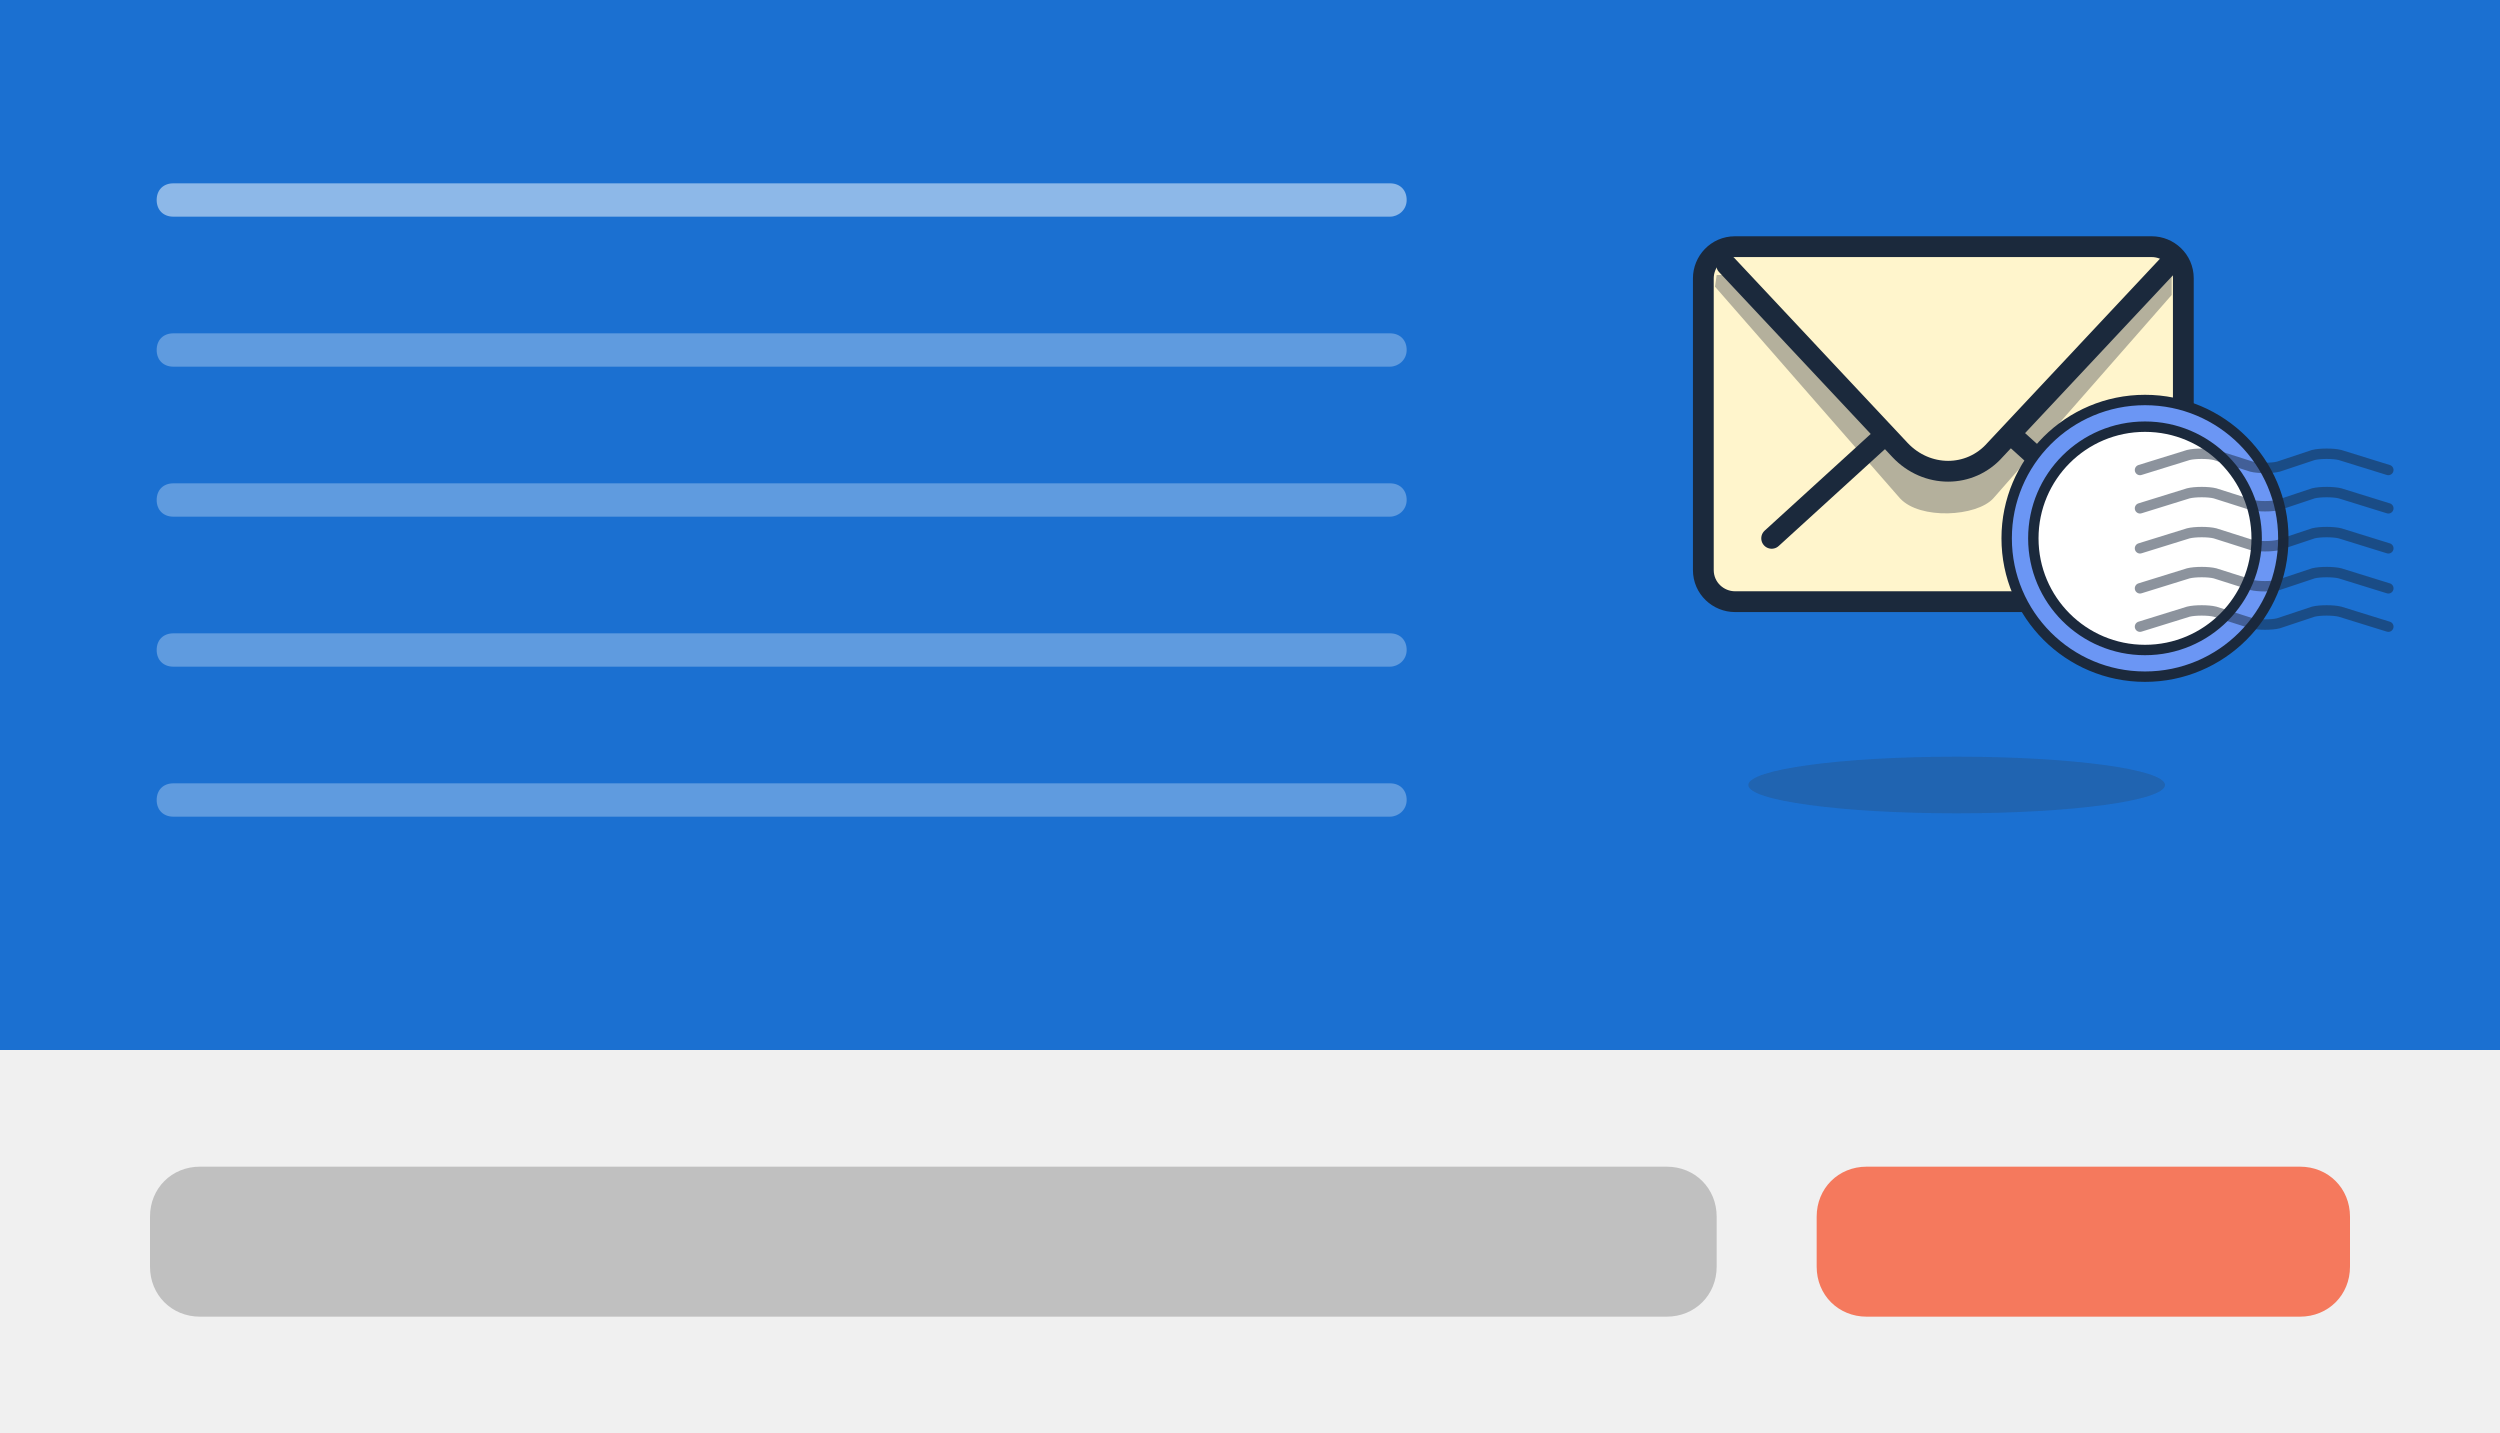 <?xml version="1.0" encoding="utf-8"?>
<!-- Generator: Adobe Illustrator 19.1.0, SVG Export Plug-In . SVG Version: 6.00 Build 0)  -->
<svg version="1.1" id="Layer_1" xmlns="http://www.w3.org/2000/svg" xmlns:xlink="http://www.w3.org/1999/xlink" x="0px" y="0px"
	 viewBox="-644 408 150 86" style="enable-background:new -644 408 150 86;" xml:space="preserve">
<rect x="-644" y="408" width="150" height="86" fill="#808080" stroke="none"/>
<style type="text/css">
	.st0{fill:#F0F0F0;}
	.st1{fill:#1B70D1;}
	.st2{opacity:0.5;fill:#FFFFFF;enable-background:new    ;}
	.st3{opacity:0.3;fill:#FFFFFF;enable-background:new    ;}
	.st4{opacity:0.2;enable-background:new    ;}
	.st5{fill:#F5795D;}
	.st6{display:none;}
	.st7{opacity:0.2;fill:#333333;}
	.st8{fill:#FFF5CC;stroke:#1B293C;stroke-width:1.248;stroke-linecap:round;stroke-linejoin:round;stroke-miterlimit:10;}
	.st9{opacity:0.35;fill:#293342;}
	.st10{fill:none;stroke:#1B293C;stroke-width:1.248;stroke-linecap:round;stroke-linejoin:round;stroke-miterlimit:10;}
	.st11{fill:#6B96F4;stroke:#1B293C;stroke-width:0.624;stroke-linecap:round;stroke-linejoin:round;stroke-miterlimit:10;}
	.st12{fill:#FFFFFF;stroke:#1B293C;stroke-width:0.624;stroke-linecap:round;stroke-linejoin:round;stroke-miterlimit:10;}
	
		.st13{opacity:0.5;fill:none;stroke:#1B293C;stroke-width:0.624;stroke-linecap:round;stroke-linejoin:round;stroke-miterlimit:10;}
</style>
<rect x="-644" y="471" class="st0" width="150" height="23"/>
<rect x="-644" y="408" class="st1" width="150" height="63"/>
<path class="st2" d="M-560.6,421h-73c-0.6,0-1-0.4-1-1l0,0c0-0.6,0.4-1,1-1h73c0.6,0,1,0.4,1,1l0,0
	C-559.6,420.6-560.1,421-560.6,421z"/>
<path class="st3" d="M-560.6,430h-73c-0.6,0-1-0.4-1-1l0,0c0-0.6,0.4-1,1-1h73c0.6,0,1,0.4,1,1l0,0
	C-559.6,429.6-560.1,430-560.6,430z"/>
<path class="st3" d="M-560.6,439h-73c-0.6,0-1-0.4-1-1l0,0c0-0.6,0.4-1,1-1h73c0.6,0,1,0.4,1,1l0,0
	C-559.6,438.6-560.1,439-560.6,439z"/>
<path class="st3" d="M-560.6,448h-73c-0.6,0-1-0.4-1-1l0,0c0-0.6,0.4-1,1-1h73c0.6,0,1,0.4,1,1l0,0
	C-559.6,447.6-560.1,448-560.6,448z"/>
<path class="st3" d="M-560.6,457h-73c-0.6,0-1-0.4-1-1l0,0c0-0.6,0.4-1,1-1h73c0.6,0,1,0.4,1,1l0,0
	C-559.6,456.6-560.1,457-560.6,457z"/>
<path class="st4" d="M-544,487h-88c-1.7,0-3-1.3-3-3v-3c0-1.7,1.3-3,3-3h88c1.7,0,3,1.3,3,3v3C-541,485.7-542.3,487-544,487z"/>
<path class="st5" d="M-506,487h-26c-1.7,0-3-1.3-3-3v-3c0-1.7,1.3-3,3-3h26c1.7,0,3,1.3,3,3v3C-503,485.7-504.3,487-506,487z"/>
<g id="Layer_2" class="st6">
</g>
<ellipse class="st7" cx="-526.6" cy="455.1" rx="12.5" ry="1.7"/>
<path class="st8" d="M-522.2,444.1h-17.7c-1,0-1.9-0.8-1.9-1.9v-17.5c0-1,0.8-1.9,1.9-1.9h25c1,0,1.9,0.8,1.9,1.9v16"/>
<path class="st9" d="M-541.1,425.2l11.1,12.7c1.2,1.3,4.6,1.1,5.6,0l10.7-12.2v-1.2H-541L-541.1,425.2z"/>
<path class="st8" d="M-540.4,423.9L-530,435c1.6,1.7,4.2,1.7,5.7,0l10.4-11.1"/>
<line class="st10" x1="-530.9" y1="434.1" x2="-537.7" y2="440.3"/>
<line class="st10" x1="-523.3" y1="434.1" x2="-519.1" y2="437.9"/>
<circle class="st11" cx="-515.3" cy="440.3" r="8.3"/>
<circle class="st12" cx="-515.3" cy="440.3" r="6.7"/>
<path class="st13" d="M-500.7,445.6l-2.9-0.9c-0.4-0.1-1.2-0.1-1.6,0l-2.1,0.7c-0.4,0.1-1.2,0.1-1.6,0l-2.2-0.7
	c-0.4-0.1-1.2-0.1-1.6,0l-2.9,0.9"/>
<path class="st13" d="M-500.7,443.3l-2.9-0.9c-0.4-0.1-1.2-0.1-1.6,0l-2.1,0.7c-0.4,0.1-1.2,0.1-1.6,0l-2.2-0.7
	c-0.4-0.1-1.2-0.1-1.6,0l-2.9,0.9"/>
<path class="st13" d="M-500.7,440.9l-2.9-0.9c-0.4-0.1-1.2-0.1-1.6,0l-2.1,0.7c-0.4,0.1-1.2,0.1-1.6,0l-2.2-0.7
	c-0.4-0.1-1.2-0.1-1.6,0l-2.9,0.9"/>
<path class="st13" d="M-500.7,438.5l-2.9-0.9c-0.4-0.1-1.2-0.1-1.6,0l-2.1,0.7c-0.4,0.1-1.2,0.1-1.6,0l-2.2-0.7
	c-0.4-0.1-1.2-0.1-1.6,0l-2.9,0.9"/>
<path class="st13" d="M-500.7,436.2l-2.9-0.9c-0.4-0.1-1.2-0.1-1.6,0l-2.1,0.7c-0.4,0.1-1.2,0.1-1.6,0l-2.2-0.7
	c-0.4-0.1-1.2-0.1-1.6,0l-2.9,0.9"/>
</svg>
